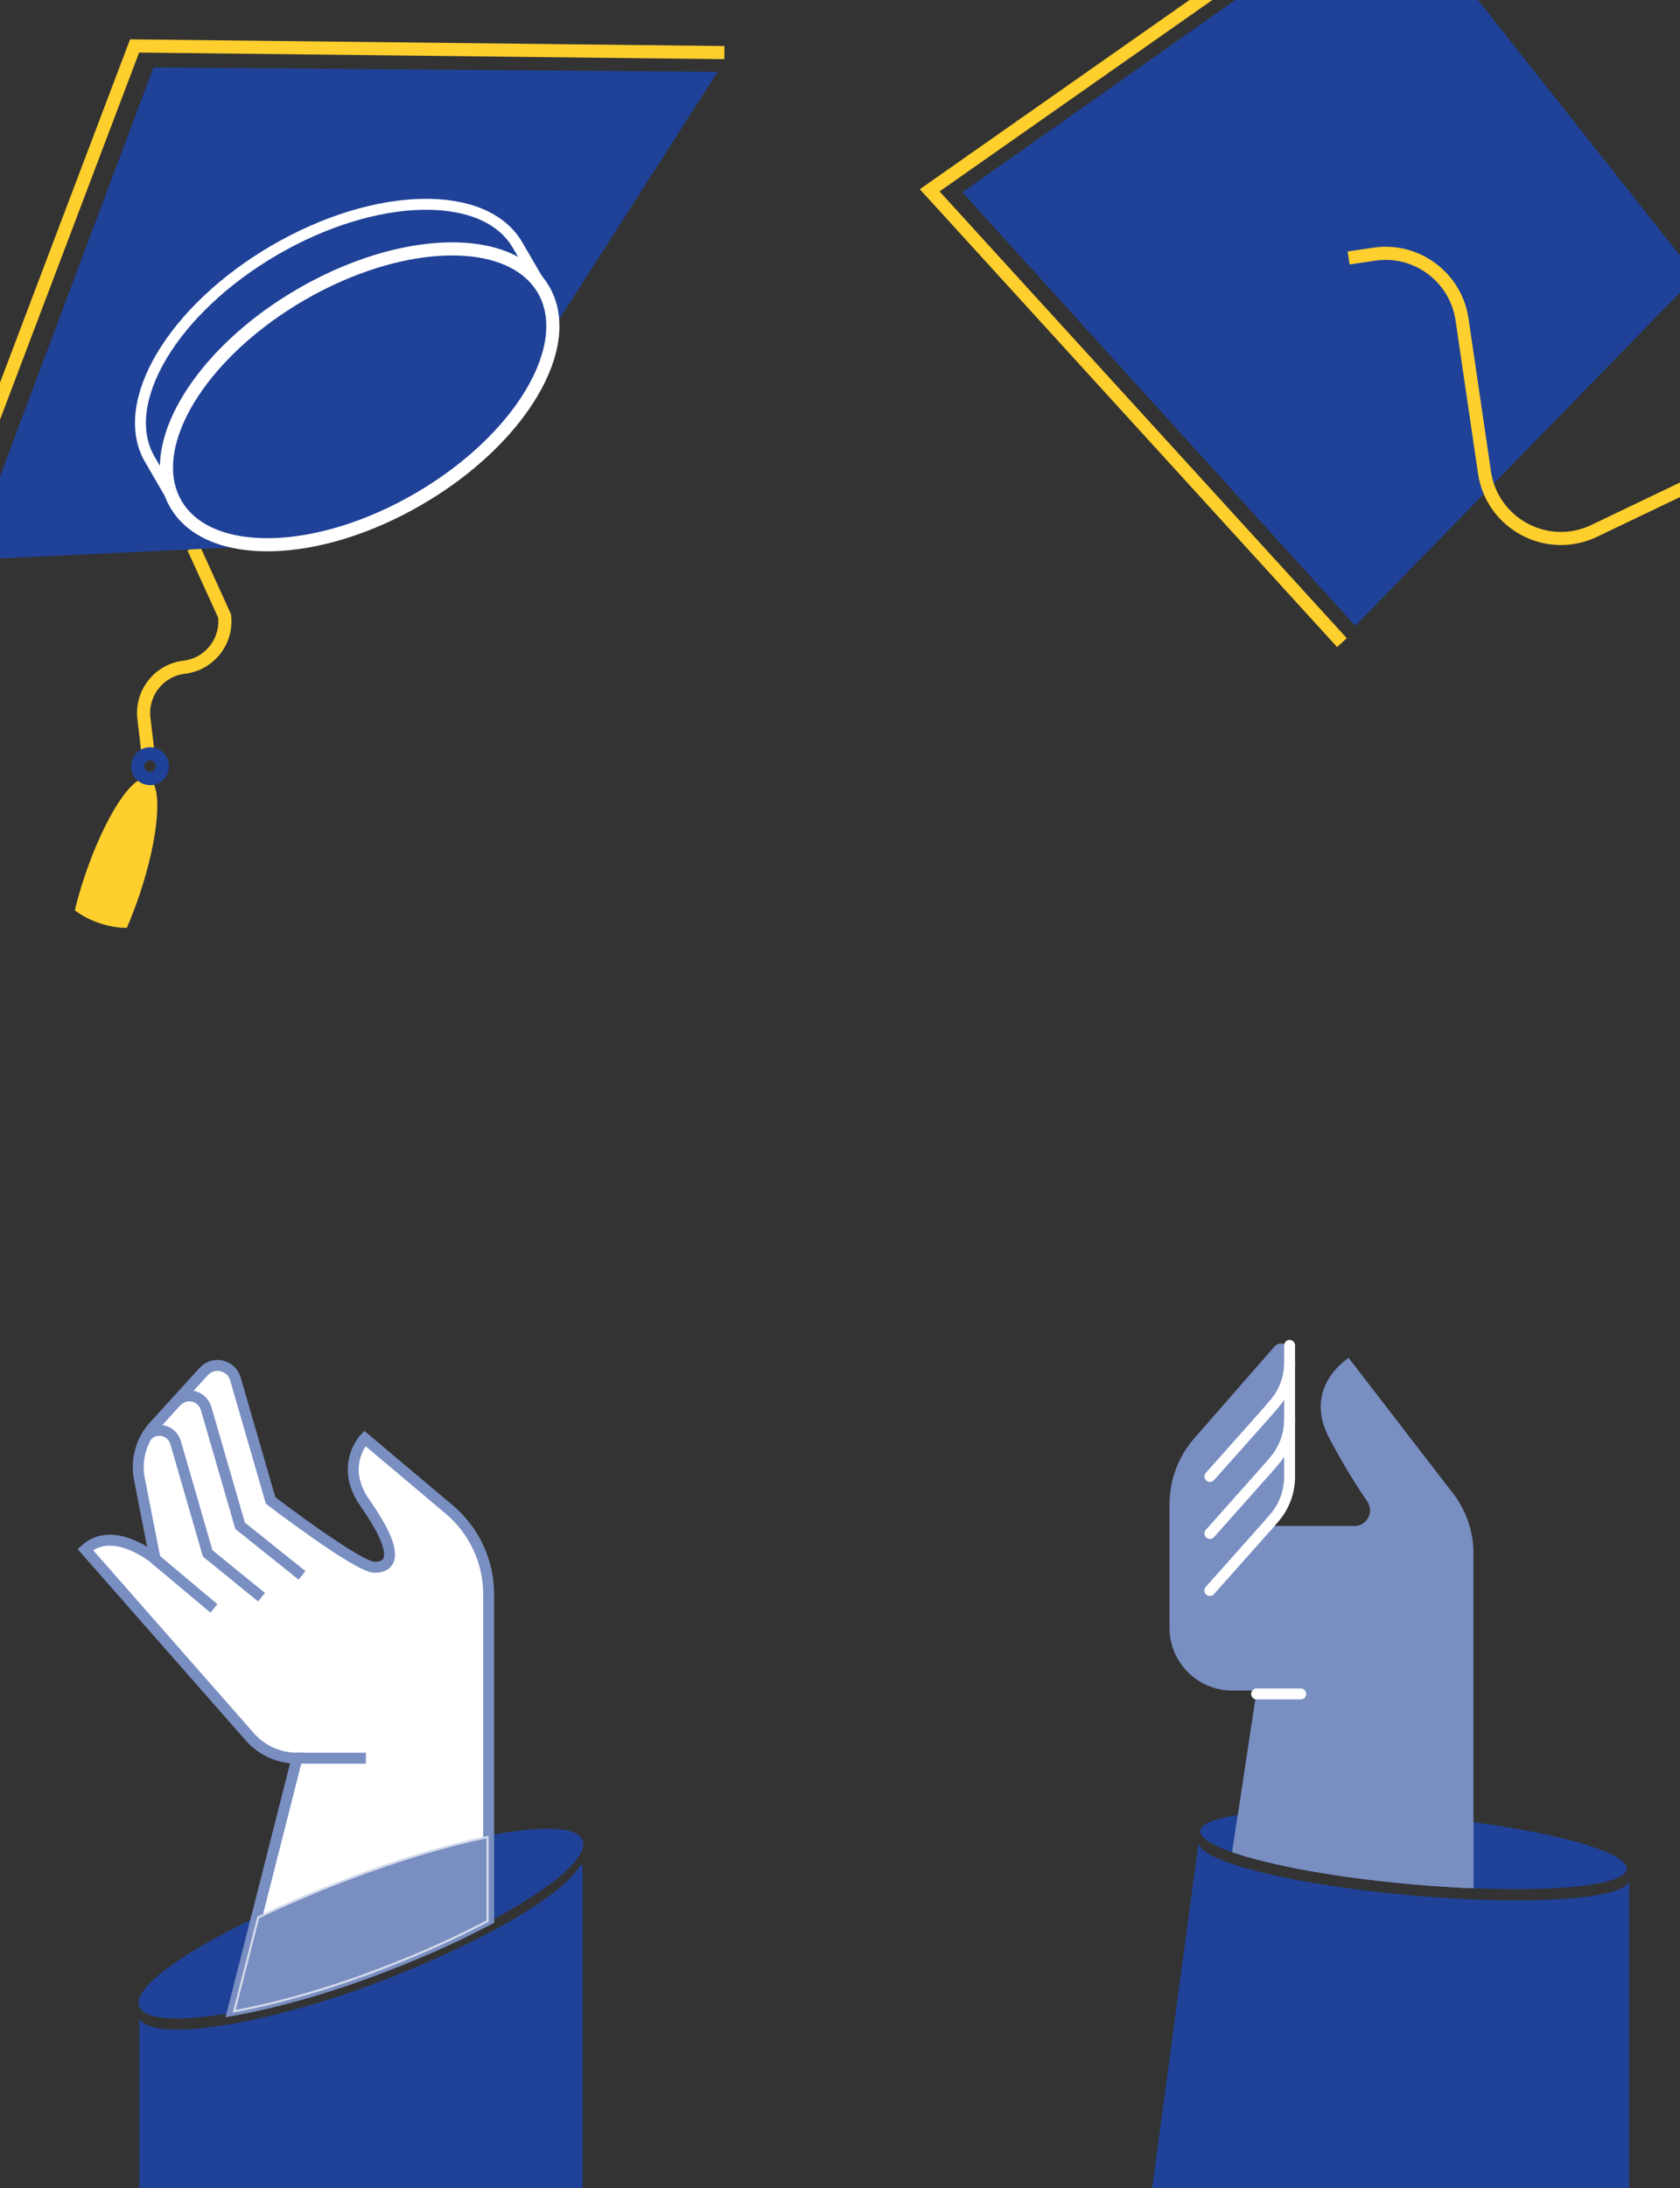 <svg width="768" height="1000" viewBox="0 0 768 1000" fill="none" xmlns="http://www.w3.org/2000/svg">
<rect x="0" y="0" width="768" height="1000" fill="#333333" stroke="none"/>
<path d="M174.899 905.685L174.899 905.685C199.677 896.194 221.643 885.61 237.901 875.781C246.03 870.867 252.743 866.135 257.671 861.815C261.497 858.461 264.288 855.321 265.808 852.505V1024.97H64.211V923.893C64.957 924.75 66 925.456 67.284 926.025C69.291 926.916 71.94 927.499 75.125 927.802C81.496 928.409 90.121 927.906 100.3 926.387C120.666 923.349 147.354 916.231 174.899 905.685Z" fill="#1F4298" stroke="#1F4298"/>
<path d="M265.833 844.791L265.831 844.798L265.829 844.805C264.901 847.881 261.882 851.674 256.991 855.958C252.12 860.226 245.46 864.924 237.361 869.821C221.164 879.613 199.254 890.172 174.495 899.646L174.494 899.647C147.026 910.173 120.421 917.268 100.141 920.294C89.997 921.807 81.46 922.299 75.199 921.703C72.067 921.405 69.532 920.837 67.657 920.007C65.781 919.176 64.62 918.109 64.13 916.839C63.642 915.573 63.802 914.056 64.664 912.272C65.528 910.486 67.072 908.485 69.253 906.308C73.615 901.955 80.436 896.98 89.143 891.69C106.548 881.116 131.393 869.339 158.893 858.809L158.893 858.809C186.366 848.281 212.13 841.093 231.562 837.974C241.282 836.414 249.39 835.877 255.326 836.437C258.295 836.717 260.692 837.27 262.468 838.088C264.241 838.904 265.353 839.963 265.84 841.241L265.843 841.248C266.26 842.291 266.271 843.478 265.833 844.791Z" fill="#1F4298" stroke="#1F4298"/>
<path d="M223.392 728.627V877.261L212.207 882.928C200.881 888.453 188.198 893.932 174.72 899.083C149.963 908.59 125.861 915.286 106.486 918.751L117.624 874.967L135.782 803.506C127.171 803.506 119.028 799.666 113.552 793.017L39 708.163C51.776 696.503 70.871 712.378 70.871 712.378L63.71 675.805C62.026 667.141 64.553 658.15 70.496 651.641L93.148 626.775C97.64 621.858 105.737 623.778 107.609 630.147L123.708 685.732C123.708 685.732 163.675 716.265 171.163 716.265C179.634 716.265 182.582 709.381 166.764 686.763C154.877 669.764 166.764 657.354 166.764 657.354L205.468 689.947C216.84 699.594 223.392 713.736 223.392 728.627Z" fill="white" stroke="#798EC1" stroke-width="5" stroke-miterlimit="10"/>
<path d="M138.076 719.964L109.762 697.299L94.271 643.821C92.493 637.686 84.958 635.86 80.652 640.589" stroke="#798EC1" stroke-width="5" stroke-miterlimit="10"/>
<path d="M119.543 729.938L94.926 709.895L80.278 659.274C78.593 653.467 71.198 651.734 67.127 656.23" stroke="#798EC1" stroke-width="5" stroke-miterlimit="10"/>
<path d="M97.781 735.043L70.824 712.424" stroke="#798EC1" stroke-width="5" stroke-miterlimit="10"/>
<path d="M135.783 803.506H167.279" stroke="#798EC1" stroke-width="5" stroke-miterlimit="10"/>
<path d="M158.939 858.81L158.939 858.81C182.481 849.832 204.779 843.237 222.892 839.566V877.944C209.021 885.286 192.522 892.72 174.54 899.647C150.087 909.019 126.322 915.654 107.07 919.152L118.051 876.3C130.433 870.346 144.292 864.393 158.939 858.81Z" fill="#798EC1" stroke="#D2D9EA"/>
<path d="M88.438 250.273L102.666 281.507C104.023 293.074 95.786 303.517 84.226 304.922C72.667 306.28 64.43 316.769 65.787 328.336L67.846 345.662" stroke="#FFCF2D" stroke-width="6" stroke-miterlimit="10"/>
<path d="M253.081 149.919L328.054 32.848L70.186 30.787L-14.288 255.845L125.176 249.289L253.081 149.919Z" fill="#1F4298"/>
<path d="M331.143 24.044L61.528 21L-28 257.203" stroke="#FFCF2D" stroke-width="6" stroke-miterlimit="10"/>
<path d="M248.448 132.358C263.424 158.067 237.964 200.869 191.539 227.935C145.113 255.002 95.365 256.079 80.389 230.37C78.329 226.858 77.066 223.065 76.457 218.991C72.713 193.282 97.19 158.161 137.298 134.793C177.405 111.426 219.993 107.399 240.492 123.32C243.721 125.849 246.388 128.846 248.448 132.358Z" fill="#1F4298" stroke="white" stroke-width="6" stroke-miterlimit="10"/>
<path d="M236.56 111.941L248.448 132.358C246.388 128.846 243.721 125.849 240.492 123.32C219.993 107.399 177.405 111.426 137.298 134.793C97.19 158.161 72.76 193.282 76.457 218.991C77.019 223.065 78.329 226.858 80.389 230.371L68.501 209.953C53.526 184.244 78.985 141.443 125.41 114.376C171.789 87.356 221.584 86.232 236.56 111.941Z" stroke="white" stroke-width="5" stroke-miterlimit="10" stroke-linecap="round"/>
<path d="M63.822 408.787C61.996 414.173 60.031 419.324 57.972 424.054C53.806 424.007 49.594 423.304 45.476 421.899C41.311 420.495 37.567 418.528 34.197 416.046C35.414 411.035 36.912 405.744 38.737 400.358C47.816 373.385 60.733 353.436 67.659 355.731C74.586 358.072 72.854 381.814 63.822 408.787Z" fill="#FFCF2D"/>
<path d="M68.595 355.824C71.723 355.824 74.258 353.287 74.258 350.158C74.258 347.029 71.723 344.492 68.595 344.492C65.468 344.492 62.932 347.029 62.932 350.158C62.932 353.287 65.468 355.824 68.595 355.824Z" stroke="#1F4298" stroke-width="6" stroke-miterlimit="10"/>
<path d="M744.716 859.084V1057.36H519L547.922 842.039C547.922 850.749 591.961 861.613 646.296 866.296C700.631 871.025 744.716 867.794 744.716 859.084Z" fill="#1F4298"/>
<path d="M743.687 853.98C743.687 862.69 700.022 865.921 646.202 861.191C592.382 856.462 548.718 845.597 548.718 836.934C548.718 828.224 592.382 824.993 646.202 829.722C700.069 834.405 743.687 845.27 743.687 853.98Z" fill="#1F4298"/>
<path d="M673.58 709.841V862.971C664.922 862.596 655.703 862.034 646.202 861.191C611.149 858.148 580.448 852.434 563.273 846.44L565.847 829.488L574.458 772.592H563.32C547.454 772.592 534.631 759.761 534.631 743.886V687.504C534.631 676.359 538.656 665.635 546.004 657.253L582.648 615.341C585.035 612.625 589.528 614.311 589.528 617.917V674.907C589.528 681.744 587.094 688.347 582.648 693.545L579.372 697.385H619.152C624.908 697.385 628.278 690.97 625.049 686.193C620.135 679.028 613.676 668.82 607.546 657.019C595.331 633.651 616.531 620.586 616.531 620.586L665.063 683.571C670.585 691.204 673.58 700.429 673.58 709.841Z" fill="#798EC1"/>
<path d="M589.528 614.873V674.907C589.528 681.744 587.094 688.347 582.648 693.545L579.372 697.385" stroke="white" stroke-width="5" stroke-miterlimit="10" stroke-linecap="round"/>
<path d="M579.372 697.338L553.07 726.887" stroke="white" stroke-width="5" stroke-miterlimit="10" stroke-linecap="round"/>
<path d="M589.528 648.824C589.528 655.661 587.094 662.264 582.648 667.462L579.372 671.301L553.117 700.803" stroke="white" stroke-width="5" stroke-miterlimit="10" stroke-linecap="round"/>
<path d="M589.528 622.787C589.528 629.624 587.094 636.227 582.648 641.425L579.372 645.265L553.117 674.767" stroke="white" stroke-width="5" stroke-miterlimit="10" stroke-linecap="round"/>
<path d="M574.458 774.137H594.629" stroke="white" stroke-width="5" stroke-miterlimit="10" stroke-linecap="round"/>
<path d="M673.58 832.719V862.971C664.922 862.596 655.703 862.034 646.202 861.191C611.149 858.147 580.448 852.434 563.273 846.44L565.847 829.488C583.444 826.913 612.881 826.772 646.249 829.676C655.703 830.565 664.876 831.549 673.58 832.719Z" fill="#798EC1"/>
<path d="M775.345 126.13L619.548 286.003L439.929 87.871L635.974 -50.18L775.345 126.13Z" fill="#1F4298"/>
<path d="M613.464 293.683L425 86.981L631.669 -58" stroke="#FFCF2D" stroke-width="6" stroke-miterlimit="10"/>
<path d="M616.506 117.888L628.252 116.155C647.581 113.299 665.505 126.692 668.36 145.985L678.609 215.853C682.072 239.408 707.344 252.895 728.826 242.593L777.825 219.131" stroke="#FFCF2D" stroke-width="6" stroke-miterlimit="10"/>
</svg>

